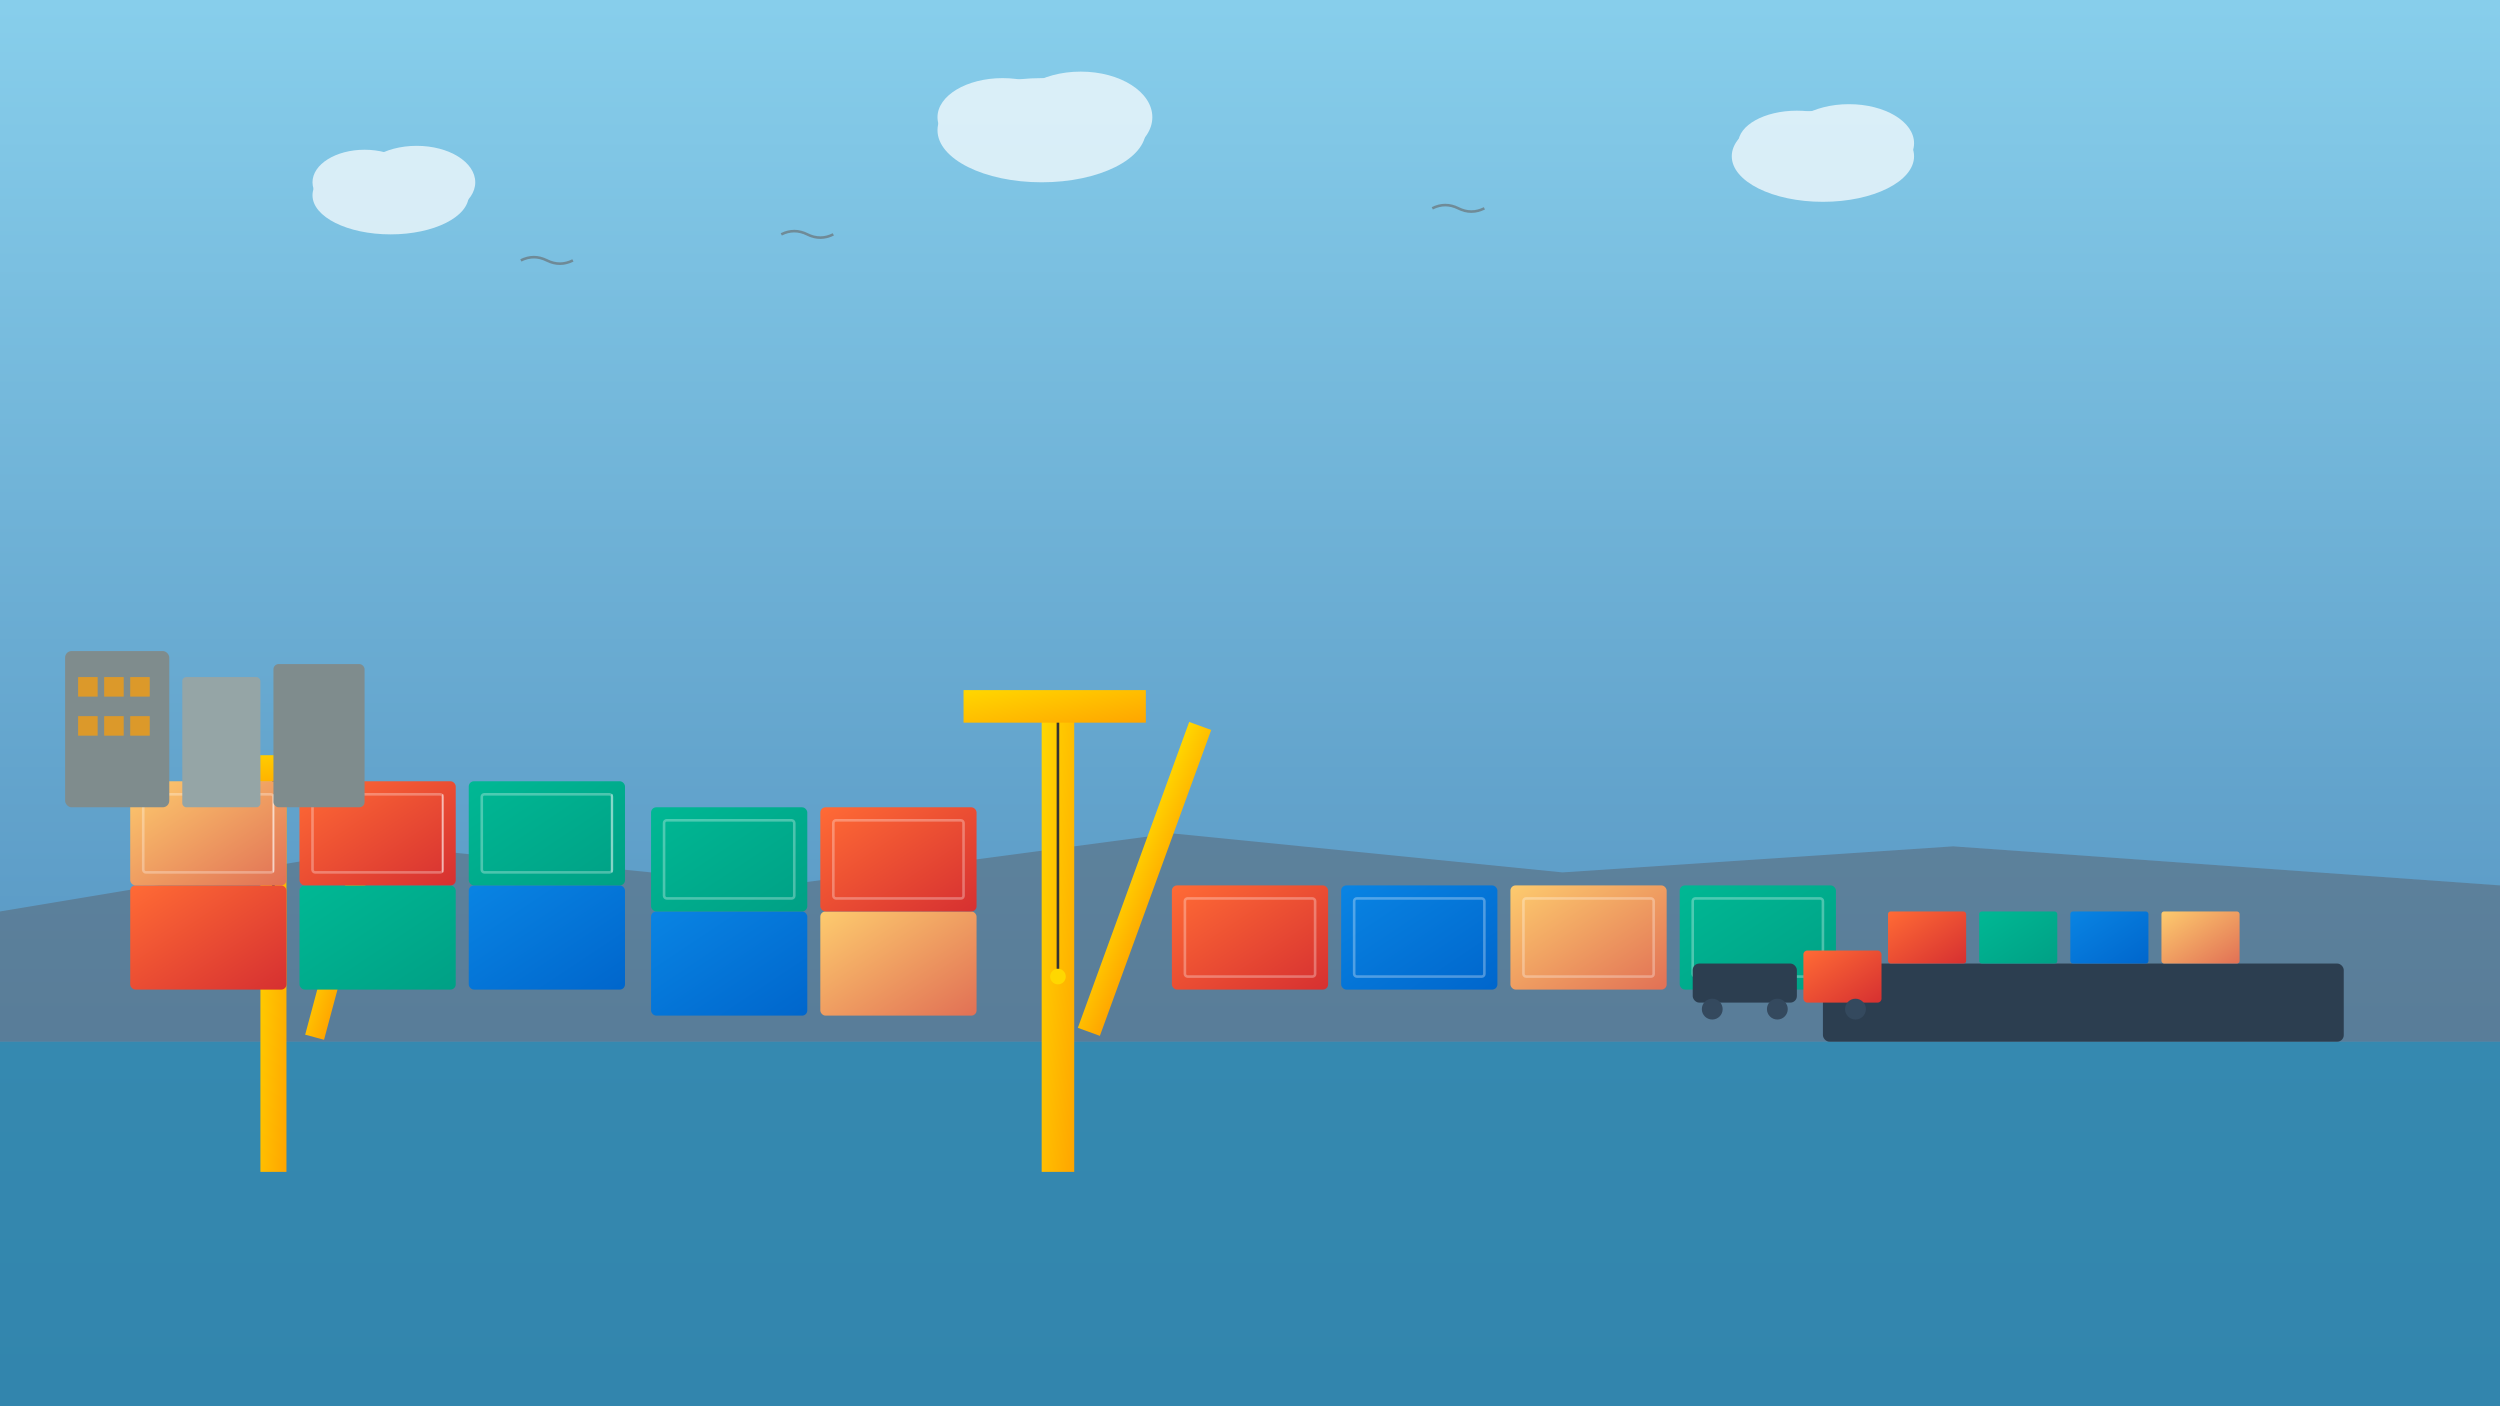 <svg width="1920" height="1080" viewBox="0 0 1920 1080" fill="none" xmlns="http://www.w3.org/2000/svg">
  <rect x="0" y="0" width="1920" height="1080" fill="#808080" stroke="none"/>
  <!-- Sky gradient background -->
  <defs>
    <linearGradient id="skyGradient" x1="0%" y1="0%" x2="0%" y2="100%">
      <stop offset="0%" style="stop-color:#87CEEB;stop-opacity:1" />
      <stop offset="100%" style="stop-color:#4682B4;stop-opacity:1" />
    </linearGradient>
    <linearGradient id="containerGradient1" x1="0%" y1="0%" x2="100%" y2="100%">
      <stop offset="0%" style="stop-color:#FF6B35;stop-opacity:1" />
      <stop offset="100%" style="stop-color:#D63031;stop-opacity:1" />
    </linearGradient>
    <linearGradient id="containerGradient2" x1="0%" y1="0%" x2="100%" y2="100%">
      <stop offset="0%" style="stop-color:#00B894;stop-opacity:1" />
      <stop offset="100%" style="stop-color:#00A085;stop-opacity:1" />
    </linearGradient>
    <linearGradient id="containerGradient3" x1="0%" y1="0%" x2="100%" y2="100%">
      <stop offset="0%" style="stop-color:#0984E3;stop-opacity:1" />
      <stop offset="100%" style="stop-color:#0066CC;stop-opacity:1" />
    </linearGradient>
    <linearGradient id="containerGradient4" x1="0%" y1="0%" x2="100%" y2="100%">
      <stop offset="0%" style="stop-color:#FDCB6E;stop-opacity:1" />
      <stop offset="100%" style="stop-color:#E17055;stop-opacity:1" />
    </linearGradient>
    <linearGradient id="craneGradient" x1="0%" y1="0%" x2="100%" y2="100%">
      <stop offset="0%" style="stop-color:#FFD700;stop-opacity:1" />
      <stop offset="100%" style="stop-color:#FFA500;stop-opacity:1" />
    </linearGradient>
  </defs>
  
  <!-- Sky background -->
  <rect width="1920" height="1080" fill="url(#skyGradient)"/>
  
  <!-- Water/Ocean -->
  <rect x="0" y="800" width="1920" height="280" fill="#2E86AB" opacity="0.8"/>
  
  <!-- Distant mountains/horizon -->
  <polygon points="0,700 300,650 600,680 900,640 1200,670 1500,650 1920,680 1920,800 0,800" fill="#5A6C7D" opacity="0.6"/>
  
  <!-- Container ship in background -->
  <g transform="translate(1400, 720)">
    <!-- Ship hull -->
    <rect x="0" y="20" width="400" height="60" fill="#2C3E50" rx="5"/>
    <!-- Ship containers (background) -->
    <rect x="50" y="-20" width="60" height="40" fill="url(#containerGradient1)" rx="2"/>
    <rect x="120" y="-20" width="60" height="40" fill="url(#containerGradient2)" rx="2"/>
    <rect x="190" y="-20" width="60" height="40" fill="url(#containerGradient3)" rx="2"/>
    <rect x="260" y="-20" width="60" height="40" fill="url(#containerGradient4)" rx="2"/>
  </g>
  
  <!-- Port cranes -->
  <g transform="translate(200, 400)">
    <!-- Crane 1 -->
    <rect x="0" y="200" width="20" height="300" fill="url(#craneGradient)"/>
    <rect x="-50" y="180" width="120" height="20" fill="url(#craneGradient)"/>
    <rect x="60" y="200" width="15" height="200" fill="url(#craneGradient)" transform="rotate(15 67.5 300)"/>
    <!-- Crane hook -->
    <circle cx="10" cy="350" r="5" fill="#FFD700"/>
    <line x1="10" y1="200" x2="10" y2="345" stroke="#333" stroke-width="2"/>
  </g>
  
  <g transform="translate(800, 350)">
    <!-- Crane 2 -->
    <rect x="0" y="200" width="25" height="350" fill="url(#craneGradient)"/>
    <rect x="-60" y="180" width="140" height="25" fill="url(#craneGradient)"/>
    <rect x="70" y="200" width="18" height="250" fill="url(#craneGradient)" transform="rotate(20 79 325)"/>
    <!-- Crane hook -->
    <circle cx="12.5" cy="400" r="6" fill="#FFD700"/>
    <line x1="12.5" y1="205" x2="12.5" y2="394" stroke="#333" stroke-width="2"/>
  </g>
  
  <!-- Container stacks (foreground) -->
  <!-- Stack 1 -->
  <g transform="translate(100, 600)">
    <!-- Bottom row -->
    <rect x="0" y="80" width="120" height="80" fill="url(#containerGradient1)" rx="4"/>
    <rect x="130" y="80" width="120" height="80" fill="url(#containerGradient2)" rx="4"/>
    <rect x="260" y="80" width="120" height="80" fill="url(#containerGradient3)" rx="4"/>
    <!-- Middle row -->
    <rect x="0" y="0" width="120" height="80" fill="url(#containerGradient4)" rx="4"/>
    <rect x="130" y="0" width="120" height="80" fill="url(#containerGradient1)" rx="4"/>
    <rect x="260" y="0" width="120" height="80" fill="url(#containerGradient2)" rx="4"/>
    
    <!-- Container details -->
    <rect x="10" y="10" width="100" height="60" fill="none" stroke="rgba(255,255,255,0.3)" stroke-width="2" rx="2"/>
    <rect x="140" y="10" width="100" height="60" fill="none" stroke="rgba(255,255,255,0.3)" stroke-width="2" rx="2"/>
    <rect x="270" y="10" width="100" height="60" fill="none" stroke="rgba(255,255,255,0.3)" stroke-width="2" rx="2"/>
    
    <!-- Container doors -->
    <line x1="110" y1="10" x2="110" y2="70" stroke="rgba(255,255,255,0.5)" stroke-width="1"/>
    <line x1="240" y1="10" x2="240" y2="70" stroke="rgba(255,255,255,0.5)" stroke-width="1"/>
    <line x1="370" y1="10" x2="370" y2="70" stroke="rgba(255,255,255,0.5)" stroke-width="1"/>
  </g>
  
  <!-- Stack 2 -->
  <g transform="translate(500, 650)">
    <!-- Bottom row -->
    <rect x="0" y="50" width="120" height="80" fill="url(#containerGradient3)" rx="4"/>
    <rect x="130" y="50" width="120" height="80" fill="url(#containerGradient4)" rx="4"/>
    <!-- Top row -->
    <rect x="0" y="-30" width="120" height="80" fill="url(#containerGradient2)" rx="4"/>
    <rect x="130" y="-30" width="120" height="80" fill="url(#containerGradient1)" rx="4"/>
    
    <!-- Container details -->
    <rect x="10" y="-20" width="100" height="60" fill="none" stroke="rgba(255,255,255,0.3)" stroke-width="2" rx="2"/>
    <rect x="140" y="-20" width="100" height="60" fill="none" stroke="rgba(255,255,255,0.3)" stroke-width="2" rx="2"/>
  </g>
  
  <!-- Stack 3 -->
  <g transform="translate(900, 680)">
    <!-- Single row -->
    <rect x="0" y="0" width="120" height="80" fill="url(#containerGradient1)" rx="4"/>
    <rect x="130" y="0" width="120" height="80" fill="url(#containerGradient3)" rx="4"/>
    <rect x="260" y="0" width="120" height="80" fill="url(#containerGradient4)" rx="4"/>
    <rect x="390" y="0" width="120" height="80" fill="url(#containerGradient2)" rx="4"/>
    
    <!-- Container details -->
    <rect x="10" y="10" width="100" height="60" fill="none" stroke="rgba(255,255,255,0.3)" stroke-width="2" rx="2"/>
    <rect x="140" y="10" width="100" height="60" fill="none" stroke="rgba(255,255,255,0.3)" stroke-width="2" rx="2"/>
    <rect x="270" y="10" width="100" height="60" fill="none" stroke="rgba(255,255,255,0.3)" stroke-width="2" rx="2"/>
    <rect x="400" y="10" width="100" height="60" fill="none" stroke="rgba(255,255,255,0.3)" stroke-width="2" rx="2"/>
  </g>
  
  <!-- Trucks -->
  <g transform="translate(1300, 720)">
    <!-- Truck 1 -->
    <rect x="0" y="20" width="80" height="30" fill="#2C3E50" rx="5"/>
    <rect x="85" y="10" width="60" height="40" fill="url(#containerGradient1)" rx="3"/>
    <!-- Wheels -->
    <circle cx="15" cy="55" r="8" fill="#34495E"/>
    <circle cx="65" cy="55" r="8" fill="#34495E"/>
    <circle cx="125" cy="55" r="8" fill="#34495E"/>
  </g>
  
  <!-- Port buildings -->
  <g transform="translate(50, 500)">
    <rect x="0" y="0" width="80" height="120" fill="#7F8C8D" rx="5"/>
    <rect x="90" y="20" width="60" height="100" fill="#95A5A6" rx="3"/>
    <rect x="160" y="10" width="70" height="110" fill="#7F8C8D" rx="4"/>
    
    <!-- Windows -->
    <rect x="10" y="20" width="15" height="15" fill="#F39C12" opacity="0.8"/>
    <rect x="30" y="20" width="15" height="15" fill="#F39C12" opacity="0.8"/>
    <rect x="50" y="20" width="15" height="15" fill="#F39C12" opacity="0.8"/>
    <rect x="10" y="50" width="15" height="15" fill="#F39C12" opacity="0.8"/>
    <rect x="30" y="50" width="15" height="15" fill="#F39C12" opacity="0.8"/>
    <rect x="50" y="50" width="15" height="15" fill="#F39C12" opacity="0.8"/>
  </g>
  
  <!-- Clouds -->
  <g opacity="0.7">
    <ellipse cx="300" cy="150" rx="60" ry="30" fill="white"/>
    <ellipse cx="280" cy="140" rx="40" ry="25" fill="white"/>
    <ellipse cx="320" cy="140" rx="45" ry="28" fill="white"/>
    
    <ellipse cx="800" cy="100" rx="80" ry="40" fill="white"/>
    <ellipse cx="770" cy="90" rx="50" ry="30" fill="white"/>
    <ellipse cx="830" cy="90" rx="55" ry="35" fill="white"/>
    
    <ellipse cx="1400" cy="120" rx="70" ry="35" fill="white"/>
    <ellipse cx="1380" cy="110" rx="45" ry="25" fill="white"/>
    <ellipse cx="1420" cy="110" rx="50" ry="30" fill="white"/>
  </g>
  
  <!-- Seagulls -->
  <g stroke="#666" stroke-width="2" fill="none" opacity="0.6">
    <path d="M 400 200 Q 410 195 420 200 Q 430 205 440 200"/>
    <path d="M 600 180 Q 610 175 620 180 Q 630 185 640 180"/>
    <path d="M 1100 160 Q 1110 155 1120 160 Q 1130 165 1140 160"/>
  </g>
</svg>